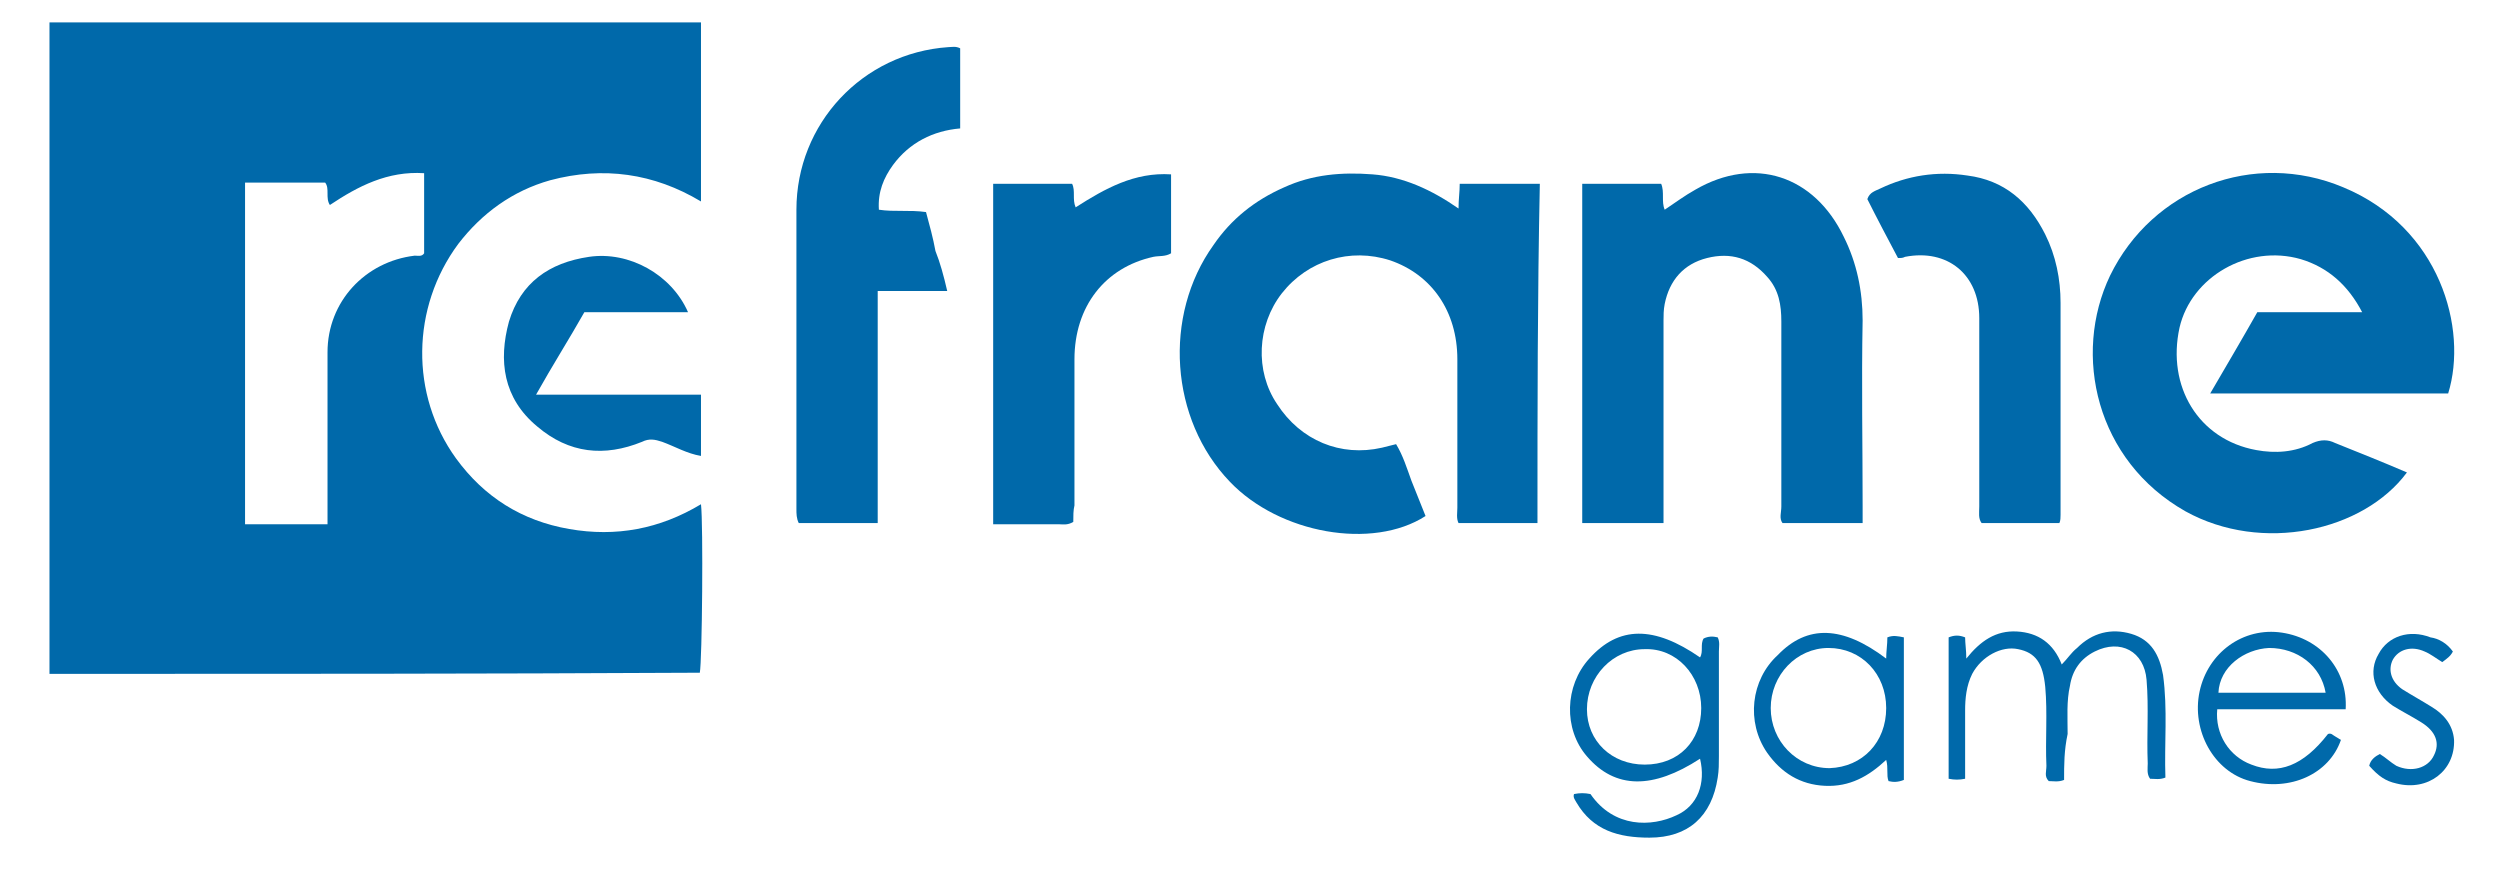 <?xml version="1.0" encoding="utf-8"?>
<!-- Generator: Adobe Illustrator 27.0.1, SVG Export Plug-In . SVG Version: 6.00 Build 0)  -->
<svg version="1.1" id="Layer_1" xmlns="http://www.w3.org/2000/svg" xmlns:xlink="http://www.w3.org/1999/xlink" x="0px" y="0px"
	 viewBox="0 0 212.2 74.4" style="enable-background:new 0 0 212.2 74.4;" xml:space="preserve">
<style type="text/css">
	.st0{fill:#0069AA;}
</style>
<path class="st0" d="M4.2,57.2c0-18.5,0-36.9,0-55.3c18.4,0,36.8,0,55.3,0c0,5,0,10,0,15.2c-4-2.4-8.3-3-12.8-1.8
	c-3.2,0.9-5.8,2.8-7.8,5.4c-4,5.4-4.1,12.8-0.2,18.2c2.4,3.3,5.6,5.3,9.6,6c4,0.7,7.7,0,11.2-2.1c0.2,1.7,0.1,13.3-0.1,14.3
	C41,57.2,22.6,57.2,4.2,57.2z M20.8,15.5c0,9.7,0,19.3,0,29c2.4,0,4.6,0,7,0c0-0.5,0-0.9,0-1.4c0-4.4,0-8.8,0-13.2
	c0-4.3,3.2-7.7,7.4-8.2c0.3,0,0.6,0.1,0.8-0.2c0-2.3,0-4.5,0-6.8c-3.1-0.2-5.6,1.1-8,2.7c-0.4-0.6,0-1.4-0.4-1.9
	C25.3,15.5,23.1,15.5,20.8,15.5z"/>
<path class="st0" d="M130.5,44.4c-2.3,0-4.5,0-6.7,0c-0.2-0.4-0.1-0.9-0.1-1.3c0-4.2,0-8.4,0-12.6c0-4.1-2.2-7.2-5.7-8.4
	c-3.4-1.1-7,0-9.2,2.8c-2.1,2.7-2.3,6.6-0.4,9.4c2,3.1,5.4,4.5,8.9,3.7c0.4-0.1,0.8-0.2,1.2-0.3c0.6,1,0.9,2,1.3,3.1
	c0.4,1,0.8,2,1.2,3c-4.5,2.9-12.4,1.5-16.6-2.9c-5.1-5.3-5.7-14.1-1.4-20.1c1.5-2.2,3.5-3.8,6-4.9c2.4-1.1,4.9-1.3,7.5-1.1
	c2.6,0.2,5,1.3,7.3,2.9c0-0.8,0.1-1.4,0.1-2.1c2.3,0,4.5,0,6.8,0C130.5,25.2,130.5,34.7,130.5,44.4z"/>
<path class="st0" d="M207.8,33.4c-6.6,0-13.3,0-20.2,0c1.4-2.4,2.7-4.6,4-6.9c2.9,0,5.8,0,8.9,0c-1.2-2.3-2.9-3.8-5.2-4.5
	c-4.5-1.3-9.3,1.5-10.3,5.8c-1.1,5,1.6,9.5,6.5,10.4c1.6,0.3,3.3,0.2,4.8-0.6c0.7-0.3,1.3-0.3,1.9,0c2,0.8,4,1.6,6.1,2.5
	c-3.7,5-12.3,6.9-18.8,3.3c-7.6-4.3-9.6-13.3-6.4-20c3.6-7.4,12.2-10.7,19.8-7.5C207.1,19.3,209.5,27.9,207.8,33.4z"/>
<path class="st0" d="M141.2,44.4c-2.3,0-4.6,0-6.9,0c0-9.6,0-19.1,0-28.8c2.3,0,4.5,0,6.7,0c0.3,0.7,0,1.5,0.3,2.2
	c0.9-0.6,1.7-1.2,2.6-1.7c5-2.9,10.1-1.2,12.6,4c1.1,2.2,1.6,4.6,1.6,7.1c-0.1,5.3,0,10.6,0,15.8c0,0.4,0,0.9,0,1.4
	c-2.3,0-4.6,0-6.8,0c-0.3-0.4-0.1-0.9-0.1-1.4c0-5.2,0-10.5,0-15.7c0-1.4-0.2-2.7-1.2-3.8c-1.4-1.6-3.1-2.1-5.1-1.6
	c-2,0.5-3.2,1.9-3.6,3.9c-0.1,0.5-0.1,1-0.1,1.4c0,5.2,0,10.5,0,15.7C141.2,43.4,141.2,43.8,141.2,44.4z"/>
<path class="st0" d="M80.4,24.7c-2,0-3.8,0-5.9,0c0,3.3,0,6.6,0,9.9c0,3.2,0,6.5,0,9.8c-2.3,0-4.5,0-6.7,0c-0.2-0.4-0.2-0.8-0.2-1.2
	c0-8.5,0-17,0-25.4c0-7.3,5.6-13.3,12.9-13.8c0.3,0,0.6-0.1,1,0.1c0,2.2,0,4.4,0,6.8c-2.3,0.2-4.3,1.2-5.7,3.1
	c-0.8,1.1-1.3,2.3-1.2,3.8c1.3,0.2,2.6,0,4,0.2c0.3,1.1,0.6,2.2,0.8,3.3C79.8,22.3,80.1,23.4,80.4,24.7z"/>
<path class="st0" d="M91.1,44.3c-0.5,0.3-0.9,0.2-1.2,0.2c-1.8,0-3.7,0-5.6,0c0-9.7,0-19.3,0-28.9c2.2,0,4.4,0,6.7,0
	c0.3,0.6,0,1.3,0.3,2c2.5-1.6,5-3,8.1-2.8c0,2.3,0,4.5,0,6.7c-0.5,0.3-1,0.2-1.5,0.3c-4.1,0.9-6.7,4.2-6.7,8.7c0,4.1,0,8.2,0,12.4
	C91.1,43.3,91.1,43.8,91.1,44.3z"/>
<path class="st0" d="M161.1,21.9c-0.9-1.7-1.8-3.4-2.6-5c0.2-0.6,0.7-0.7,1.1-0.9c2.3-1.1,4.8-1.5,7.4-1.1c3.1,0.4,5.2,2.2,6.6,5
	c0.9,1.8,1.3,3.8,1.3,5.8c0,6,0,12,0,18c0,0.2,0,0.5-0.1,0.7c-2.2,0-4.4,0-6.6,0c-0.3-0.4-0.2-0.9-0.2-1.4c0-5.3,0-10.6,0-16
	c0-3.7-2.7-5.9-6.3-5.2C161.5,21.9,161.4,21.9,161.1,21.9z"/>
<path class="st0" d="M59.5,33.5c0,1.9,0,3.5,0,5.2c-1.2-0.2-2.2-0.8-3.3-1.2c-0.6-0.2-1.1-0.3-1.7,0c-3.2,1.3-6.2,1-8.9-1.3
	c-2.9-2.4-3.3-5.6-2.4-8.9c1-3.3,3.4-5,6.8-5.5c3.4-0.5,7,1.5,8.4,4.7c-1.5,0-3,0-4.4,0c-1.4,0-2.9,0-4.4,0c-1.3,2.3-2.7,4.5-4.1,7
	C50.3,33.5,54.8,33.5,59.5,33.5z"/>
<path class="st0" d="M144.3,55.8c0.3-0.5,0-1.1,0.3-1.6c0.4-0.2,0.8-0.2,1.2-0.1c0.2,0.4,0.1,0.8,0.1,1.2c0,3,0,5.9,0,8.9
	c0,0.6,0,1.2-0.1,1.8c-0.5,3.3-2.5,5.1-5.8,5.1c-2.6,0-4.8-0.6-6.2-3c-0.1-0.2-0.3-0.4-0.2-0.7c0.5-0.1,0.9-0.1,1.4,0
	c2,2.9,5.2,2.8,7.3,1.8c1.8-0.8,2.5-2.7,2-4.8c-4,2.6-7.2,2.6-9.6-0.2c-2-2.3-1.9-6,0.2-8.3C137.4,53.1,140.4,53.1,144.3,55.8z
	 M139.6,64.9c2.9,0,4.8-2,4.8-4.8c0-2.8-2.1-5.1-4.8-5c-2.7,0-4.9,2.3-4.9,5.1C134.7,62.9,136.8,64.9,139.6,64.9z"/>
<path class="st0" d="M175.2,66.2c-0.5,0.2-0.9,0.1-1.3,0.1c-0.4-0.4-0.2-0.8-0.2-1.3c-0.1-2.2,0.1-4.5-0.1-6.7
	c-0.2-2-0.8-2.9-2.3-3.2c-1.4-0.3-3.1,0.6-3.9,2.1c-0.5,1-0.6,2.1-0.6,3.1c0,1.7,0,3.4,0,5c0,0.3,0,0.5,0,0.8
	c-0.5,0.1-0.9,0.1-1.4,0c0-4,0-8,0-12c0.5-0.2,0.9-0.2,1.4,0c0,0.5,0.1,1.1,0.1,1.8c1.2-1.5,2.5-2.4,4.3-2.3c1.8,0.1,3.1,1,3.8,2.8
	c0.5-0.5,0.8-1,1.3-1.4c1.3-1.3,2.9-1.7,4.6-1.2c1.7,0.5,2.4,1.8,2.7,3.5c0.4,2.9,0.1,5.8,0.2,8.7c-0.5,0.2-0.9,0.1-1.3,0.1
	c-0.3-0.4-0.2-0.9-0.2-1.3c-0.1-2.4,0.1-4.7-0.1-7.1c-0.2-2.4-2.2-3.5-4.4-2.4c-1.2,0.6-1.9,1.6-2.1,2.9c-0.3,1.3-0.2,2.7-0.2,4.1
	C175.2,63.7,175.2,64.9,175.2,66.2z"/>
<path class="st0" d="M199.1,60.2c-3.7,0-7.3,0-10.9,0c-0.2,2.1,1,4,2.9,4.7c2.3,0.9,4.4,0.1,6.5-2.6c0.3-0.1,0.4,0.1,0.6,0.2
	c0.2,0.1,0.3,0.2,0.5,0.3c-1,2.9-4.3,4.4-7.7,3.5c-3.1-0.8-5-4.3-4.3-7.6c0.7-3.3,3.7-5.5,7-5C197,54.2,199.3,56.9,199.1,60.2z
	 M197.4,58.8c-0.4-2.3-2.4-3.8-4.8-3.8c-2.1,0.1-4.2,1.6-4.3,3.8C191.3,58.8,194.3,58.8,197.4,58.8z"/>
<path class="st0" d="M160.1,55.9c0-0.6,0.1-1.2,0.1-1.8c0.5-0.2,0.9-0.1,1.4,0c0,4.1,0,8.1,0,12.1c-0.5,0.2-0.9,0.2-1.3,0.1
	c-0.2-0.5,0-1.1-0.2-1.8c-1.5,1.4-3.1,2.3-5.2,2.2c-2.1-0.1-3.7-1.1-4.9-2.8c-1.8-2.6-1.4-6.2,0.9-8.3
	C153.4,53,156.4,53.1,160.1,55.9z M160.1,60.1c0-2.9-2.1-5.1-4.9-5.1c-2.7,0-4.9,2.3-4.9,5.1c0,2.8,2.2,5.1,5,5.1
	C158.1,65.1,160.1,63,160.1,60.1z"/>
<path class="st0" d="M208.2,55.3c-0.2,0.4-0.5,0.6-0.9,0.9c-0.5-0.3-1-0.7-1.5-0.9c-1.1-0.5-2.2-0.2-2.7,0.7
	c-0.4,0.8-0.2,1.8,0.8,2.5c0.8,0.5,1.7,1,2.5,1.5c1,0.6,1.8,1.5,1.9,2.8c0.1,2.6-2.2,4.4-4.9,3.7c-0.9-0.2-1.5-0.6-2.3-1.5
	c0.1-0.5,0.5-0.8,0.9-1c0.5,0.3,0.9,0.7,1.4,1c1.3,0.6,2.7,0.2,3.2-0.9c0.5-1,0.2-2-1.1-2.8c-0.8-0.5-1.6-0.9-2.4-1.4
	c-1.6-1.1-2.1-2.9-1.2-4.4c0.8-1.5,2.6-2.1,4.4-1.4C207,54.2,207.7,54.6,208.2,55.3z"/>
</svg>
